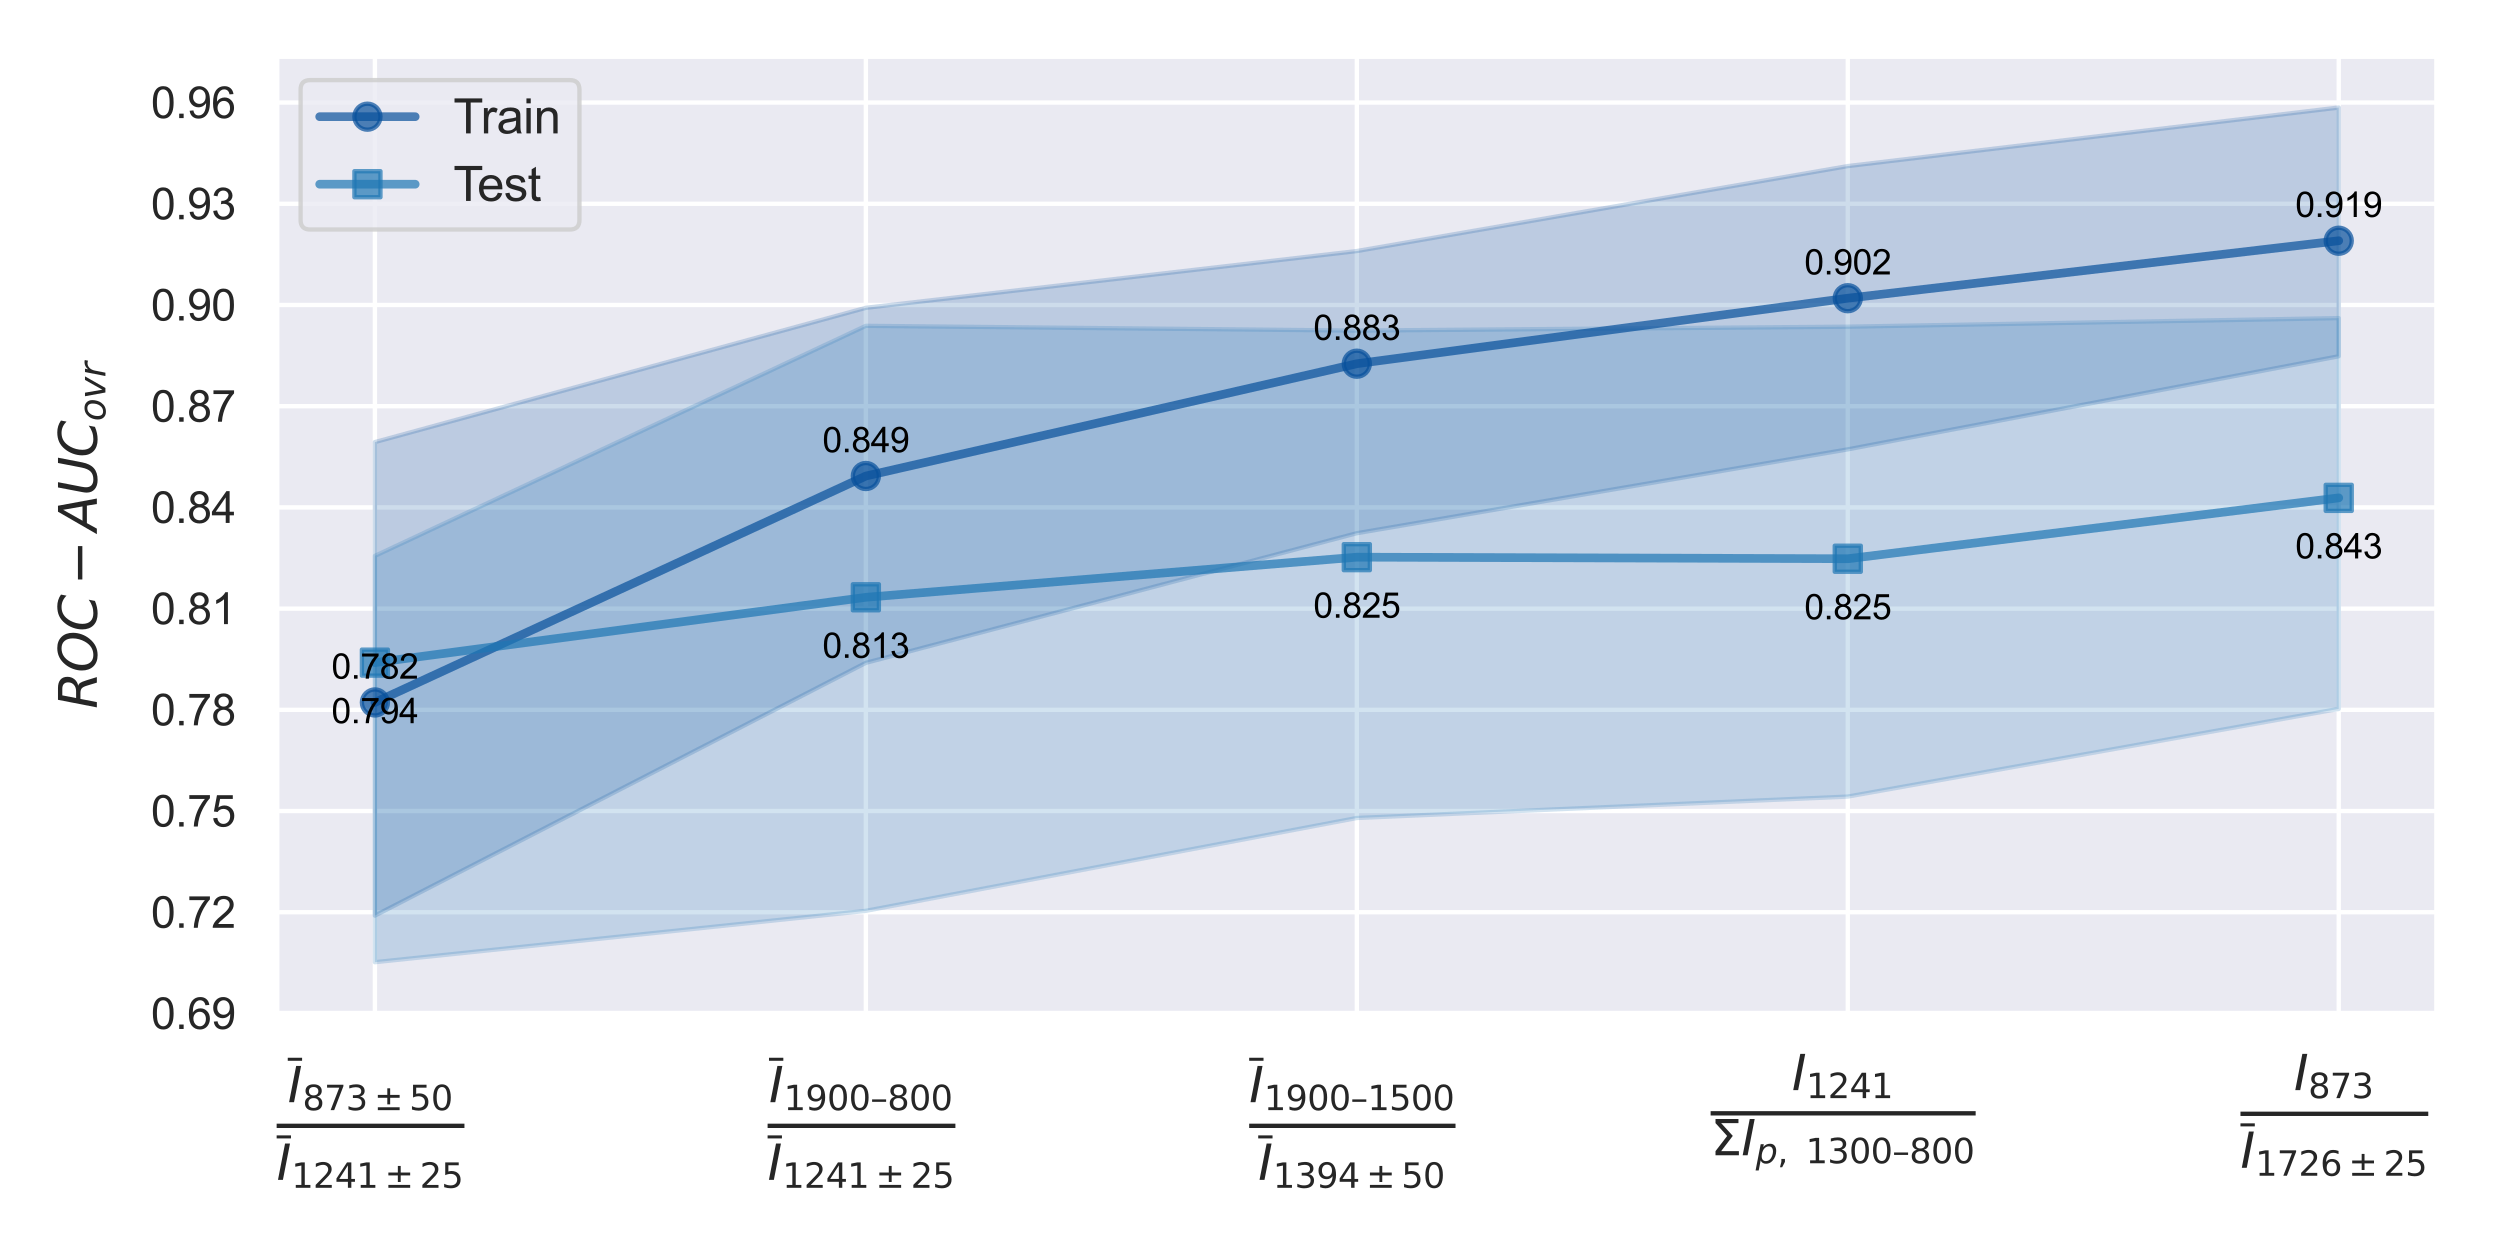 <?xml version="1.0" encoding="utf-8" standalone="no"?>
<!DOCTYPE svg PUBLIC "-//W3C//DTD SVG 1.1//EN"
  "http://www.w3.org/Graphics/SVG/1.1/DTD/svg11.dtd">
<svg xmlns:xlink="http://www.w3.org/1999/xlink" width="576pt" height="288pt" viewBox="0 0 576 288" xmlns="http://www.w3.org/2000/svg" version="1.1">
 <defs>
  <style type="text/css">*{stroke-linejoin: round; stroke-linecap: butt}</style>
 </defs>
 <g id="figure_1">
  <g id="patch_1">
   <path d="M 0 288 
L 576 288 
L 576 0 
L 0 0 
z
" style="fill: #ffffff"/>
  </g>
  <g id="axes_1">
   <g id="patch_2">
    <path d="M 63.756 233.506 
L 561.467 233.506 
L 561.467 12.96 
L 63.756 12.96 
z
" style="fill: #eaeaf2"/>
   </g>
   <g id="matplotlib.axis_1">
    <g id="xtick_1">
     <g id="line2d_1">
      <path d="M 86.379 233.506 
L 86.379 12.96 
" clip-path="url(#pb2a6b1c5eb)" style="fill: none; stroke: #ffffff; stroke-linecap: round"/>
     </g>
     <g id="text_1">
      <!-- $\frac{\overline{I}_{873 \pm 50}}{\overline{I}_{1241 \pm 25}}$ -->
      <g style="fill: #262626" transform="translate(63.739 263.006) scale(0.16 -0.16)">
       <defs>
        <path id="DejaVuSans-Oblique-49" d="M 1081 4666 
L 1716 4666 
L 806 0 
L 172 0 
L 1081 4666 
z
" transform="scale(0.016)"/>
        <path id="DejaVuSans-38" d="M 2034 2216 
Q 1584 2216 1326 1975 
Q 1069 1734 1069 1313 
Q 1069 891 1326 650 
Q 1584 409 2034 409 
Q 2484 409 2743 651 
Q 3003 894 3003 1313 
Q 3003 1734 2745 1975 
Q 2488 2216 2034 2216 
z
M 1403 2484 
Q 997 2584 770 2862 
Q 544 3141 544 3541 
Q 544 4100 942 4425 
Q 1341 4750 2034 4750 
Q 2731 4750 3128 4425 
Q 3525 4100 3525 3541 
Q 3525 3141 3298 2862 
Q 3072 2584 2669 2484 
Q 3125 2378 3379 2068 
Q 3634 1759 3634 1313 
Q 3634 634 3220 271 
Q 2806 -91 2034 -91 
Q 1263 -91 848 271 
Q 434 634 434 1313 
Q 434 1759 690 2068 
Q 947 2378 1403 2484 
z
M 1172 3481 
Q 1172 3119 1398 2916 
Q 1625 2713 2034 2713 
Q 2441 2713 2670 2916 
Q 2900 3119 2900 3481 
Q 2900 3844 2670 4047 
Q 2441 4250 2034 4250 
Q 1625 4250 1398 4047 
Q 1172 3844 1172 3481 
z
" transform="scale(0.016)"/>
        <path id="DejaVuSans-37" d="M 525 4666 
L 3525 4666 
L 3525 4397 
L 1831 0 
L 1172 0 
L 2766 4134 
L 525 4134 
L 525 4666 
z
" transform="scale(0.016)"/>
        <path id="DejaVuSans-33" d="M 2597 2516 
Q 3050 2419 3304 2112 
Q 3559 1806 3559 1356 
Q 3559 666 3084 287 
Q 2609 -91 1734 -91 
Q 1441 -91 1130 -33 
Q 819 25 488 141 
L 488 750 
Q 750 597 1062 519 
Q 1375 441 1716 441 
Q 2309 441 2620 675 
Q 2931 909 2931 1356 
Q 2931 1769 2642 2001 
Q 2353 2234 1838 2234 
L 1294 2234 
L 1294 2753 
L 1863 2753 
Q 2328 2753 2575 2939 
Q 2822 3125 2822 3475 
Q 2822 3834 2567 4026 
Q 2313 4219 1838 4219 
Q 1578 4219 1281 4162 
Q 984 4106 628 3988 
L 628 4550 
Q 988 4650 1302 4700 
Q 1616 4750 1894 4750 
Q 2613 4750 3031 4423 
Q 3450 4097 3450 3541 
Q 3450 3153 3228 2886 
Q 3006 2619 2597 2516 
z
" transform="scale(0.016)"/>
        <path id="DejaVuSans-b1" d="M 2944 4013 
L 2944 2803 
L 4684 2803 
L 4684 2272 
L 2944 2272 
L 2944 1063 
L 2419 1063 
L 2419 2272 
L 678 2272 
L 678 2803 
L 2419 2803 
L 2419 4013 
L 2944 4013 
z
M 678 531 
L 4684 531 
L 4684 0 
L 678 0 
L 678 531 
z
" transform="scale(0.016)"/>
        <path id="DejaVuSans-35" d="M 691 4666 
L 3169 4666 
L 3169 4134 
L 1269 4134 
L 1269 2991 
Q 1406 3038 1543 3061 
Q 1681 3084 1819 3084 
Q 2600 3084 3056 2656 
Q 3513 2228 3513 1497 
Q 3513 744 3044 326 
Q 2575 -91 1722 -91 
Q 1428 -91 1123 -41 
Q 819 9 494 109 
L 494 744 
Q 775 591 1075 516 
Q 1375 441 1709 441 
Q 2250 441 2565 725 
Q 2881 1009 2881 1497 
Q 2881 1984 2565 2268 
Q 2250 2553 1709 2553 
Q 1456 2553 1204 2497 
Q 953 2441 691 2322 
L 691 4666 
z
" transform="scale(0.016)"/>
        <path id="DejaVuSans-30" d="M 2034 4250 
Q 1547 4250 1301 3770 
Q 1056 3291 1056 2328 
Q 1056 1369 1301 889 
Q 1547 409 2034 409 
Q 2525 409 2770 889 
Q 3016 1369 3016 2328 
Q 3016 3291 2770 3770 
Q 2525 4250 2034 4250 
z
M 2034 4750 
Q 2819 4750 3233 4129 
Q 3647 3509 3647 2328 
Q 3647 1150 3233 529 
Q 2819 -91 2034 -91 
Q 1250 -91 836 529 
Q 422 1150 422 2328 
Q 422 3509 836 4129 
Q 1250 4750 2034 4750 
z
" transform="scale(0.016)"/>
        <path id="DejaVuSans-31" d="M 794 531 
L 1825 531 
L 1825 4091 
L 703 3866 
L 703 4441 
L 1819 4666 
L 2450 4666 
L 2450 531 
L 3481 531 
L 3481 0 
L 794 0 
L 794 531 
z
" transform="scale(0.016)"/>
        <path id="DejaVuSans-32" d="M 1228 531 
L 3431 531 
L 3431 0 
L 469 0 
L 469 531 
Q 828 903 1448 1529 
Q 2069 2156 2228 2338 
Q 2531 2678 2651 2914 
Q 2772 3150 2772 3378 
Q 2772 3750 2511 3984 
Q 2250 4219 1831 4219 
Q 1534 4219 1204 4116 
Q 875 4013 500 3803 
L 500 4441 
Q 881 4594 1212 4672 
Q 1544 4750 1819 4750 
Q 2544 4750 2975 4387 
Q 3406 4025 3406 3419 
Q 3406 3131 3298 2873 
Q 3191 2616 2906 2266 
Q 2828 2175 2409 1742 
Q 1991 1309 1228 531 
z
" transform="scale(0.016)"/>
        <path id="DejaVuSans-34" d="M 2419 4116 
L 825 1625 
L 2419 1625 
L 2419 4116 
z
M 2253 4666 
L 3047 4666 
L 3047 1625 
L 3713 1625 
L 3713 1100 
L 3047 1100 
L 3047 0 
L 2419 0 
L 2419 1100 
L 313 1100 
L 313 1709 
L 2253 4666 
z
" transform="scale(0.016)"/>
       </defs>
       <use xlink:href="#DejaVuSans-Oblique-49" transform="translate(16 56.591) scale(0.7)"/>
       <use xlink:href="#DejaVuSans-38" transform="translate(37.314 45.156) scale(0.49)"/>
       <use xlink:href="#DejaVuSans-37" transform="translate(68.49 45.156) scale(0.49)"/>
       <use xlink:href="#DejaVuSans-33" transform="translate(99.665 45.156) scale(0.49)"/>
       <use xlink:href="#DejaVuSans-b1" transform="translate(140.387 45.156) scale(0.49)"/>
       <use xlink:href="#DejaVuSans-35" transform="translate(190.99 45.156) scale(0.49)"/>
       <use xlink:href="#DejaVuSans-30" transform="translate(222.165 45.156) scale(0.49)"/>
       <use xlink:href="#DejaVuSans-Oblique-49" transform="translate(0 -55.2) scale(0.7)"/>
       <use xlink:href="#DejaVuSans-31" transform="translate(21.314 -66.634) scale(0.49)"/>
       <use xlink:href="#DejaVuSans-32" transform="translate(52.49 -66.634) scale(0.49)"/>
       <use xlink:href="#DejaVuSans-34" transform="translate(83.665 -66.634) scale(0.49)"/>
       <use xlink:href="#DejaVuSans-31" transform="translate(114.84 -66.634) scale(0.49)"/>
       <use xlink:href="#DejaVuSans-b1" transform="translate(155.562 -66.634) scale(0.49)"/>
       <use xlink:href="#DejaVuSans-32" transform="translate(206.165 -66.634) scale(0.49)"/>
       <use xlink:href="#DejaVuSans-35" transform="translate(237.34 -66.634) scale(0.49)"/>
       <path d="M 16 116.25 
L 16 120.625 
L 36.645 120.625 
L 36.645 116.25 
L 16 116.25 
z
"/>
       <path d="M 0 19.46 
L 0 25.71 
L 270.43 25.71 
L 270.43 19.46 
L 0 19.46 
z
"/>
       <path d="M 0 4.46 
L 0 8.835 
L 20.645 8.835 
L 20.645 4.46 
L 0 4.46 
z
"/>
      </g>
     </g>
    </g>
    <g id="xtick_2">
     <g id="line2d_2">
      <path d="M 199.495 233.506 
L 199.495 12.96 
" clip-path="url(#pb2a6b1c5eb)" style="fill: none; stroke: #ffffff; stroke-linecap: round"/>
     </g>
     <g id="text_2">
      <!-- $\frac{\overline{I}_{1900\text{–}800}}{\overline{I}_{1241 \pm 25}}$ -->
      <g style="fill: #262626" transform="translate(176.855 263.006) scale(0.16 -0.16)">
       <defs>
        <path id="DejaVuSans-39" d="M 703 97 
L 703 672 
Q 941 559 1184 500 
Q 1428 441 1663 441 
Q 2288 441 2617 861 
Q 2947 1281 2994 2138 
Q 2813 1869 2534 1725 
Q 2256 1581 1919 1581 
Q 1219 1581 811 2004 
Q 403 2428 403 3163 
Q 403 3881 828 4315 
Q 1253 4750 1959 4750 
Q 2769 4750 3195 4129 
Q 3622 3509 3622 2328 
Q 3622 1225 3098 567 
Q 2575 -91 1691 -91 
Q 1453 -91 1209 -44 
Q 966 3 703 97 
z
M 1959 2075 
Q 2384 2075 2632 2365 
Q 2881 2656 2881 3163 
Q 2881 3666 2632 3958 
Q 2384 4250 1959 4250 
Q 1534 4250 1286 3958 
Q 1038 3666 1038 3163 
Q 1038 2656 1286 2365 
Q 1534 2075 1959 2075 
z
" transform="scale(0.016)"/>
        <path id="DejaVuSansDisplay-2013" d="M 313 1978 
L 2888 1978 
L 2888 1528 
L 313 1528 
L 313 1978 
z
" transform="scale(0.016)"/>
       </defs>
       <use xlink:href="#DejaVuSans-Oblique-49" transform="translate(2 56.591) scale(0.7)"/>
       <use xlink:href="#DejaVuSans-31" transform="translate(23.314 45.156) scale(0.49)"/>
       <use xlink:href="#DejaVuSans-39" transform="translate(54.49 45.156) scale(0.49)"/>
       <use xlink:href="#DejaVuSans-30" transform="translate(85.665 45.156) scale(0.49)"/>
       <use xlink:href="#DejaVuSans-30" transform="translate(116.84 45.156) scale(0.49)"/>
       <use xlink:href="#DejaVuSansDisplay-2013" transform="translate(148.016 45.156) scale(0.49)"/>
       <use xlink:href="#DejaVuSans-38" transform="translate(172.516 45.156) scale(0.49)"/>
       <use xlink:href="#DejaVuSans-30" transform="translate(203.691 45.156) scale(0.49)"/>
       <use xlink:href="#DejaVuSans-30" transform="translate(234.866 45.156) scale(0.49)"/>
       <use xlink:href="#DejaVuSans-Oblique-49" transform="translate(0 -55.2) scale(0.7)"/>
       <use xlink:href="#DejaVuSans-31" transform="translate(21.314 -66.634) scale(0.49)"/>
       <use xlink:href="#DejaVuSans-32" transform="translate(52.49 -66.634) scale(0.49)"/>
       <use xlink:href="#DejaVuSans-34" transform="translate(83.665 -66.634) scale(0.49)"/>
       <use xlink:href="#DejaVuSans-31" transform="translate(114.84 -66.634) scale(0.49)"/>
       <use xlink:href="#DejaVuSans-b1" transform="translate(155.562 -66.634) scale(0.49)"/>
       <use xlink:href="#DejaVuSans-32" transform="translate(206.165 -66.634) scale(0.49)"/>
       <use xlink:href="#DejaVuSans-35" transform="translate(237.34 -66.634) scale(0.49)"/>
       <path d="M 2 116.25 
L 2 120.625 
L 22.645 120.625 
L 22.645 116.25 
L 2 116.25 
z
"/>
       <path d="M 0 19.46 
L 0 25.71 
L 270.43 25.71 
L 270.43 19.46 
L 0 19.46 
z
"/>
       <path d="M 0 4.46 
L 0 8.835 
L 20.645 8.835 
L 20.645 4.46 
L 0 4.46 
z
"/>
      </g>
     </g>
    </g>
    <g id="xtick_3">
     <g id="line2d_3">
      <path d="M 312.611 233.506 
L 312.611 12.96 
" clip-path="url(#pb2a6b1c5eb)" style="fill: none; stroke: #ffffff; stroke-linecap: round"/>
     </g>
     <g id="text_3">
      <!-- $\frac{\overline{I}_{1900\text{–}1500}}{\overline{I}_{1394 \pm 50}}$ -->
      <g style="fill: #262626" transform="translate(287.811 263.006) scale(0.16 -0.16)">
       <use xlink:href="#DejaVuSans-Oblique-49" transform="translate(0 56.591) scale(0.7)"/>
       <use xlink:href="#DejaVuSans-31" transform="translate(21.314 45.156) scale(0.49)"/>
       <use xlink:href="#DejaVuSans-39" transform="translate(52.49 45.156) scale(0.49)"/>
       <use xlink:href="#DejaVuSans-30" transform="translate(83.665 45.156) scale(0.49)"/>
       <use xlink:href="#DejaVuSans-30" transform="translate(114.84 45.156) scale(0.49)"/>
       <use xlink:href="#DejaVuSansDisplay-2013" transform="translate(146.016 45.156) scale(0.49)"/>
       <use xlink:href="#DejaVuSans-31" transform="translate(170.516 45.156) scale(0.49)"/>
       <use xlink:href="#DejaVuSans-35" transform="translate(201.691 45.156) scale(0.49)"/>
       <use xlink:href="#DejaVuSans-30" transform="translate(232.866 45.156) scale(0.49)"/>
       <use xlink:href="#DejaVuSans-30" transform="translate(264.042 45.156) scale(0.49)"/>
       <use xlink:href="#DejaVuSans-Oblique-49" transform="translate(13 -55.2) scale(0.7)"/>
       <use xlink:href="#DejaVuSans-31" transform="translate(34.314 -66.634) scale(0.49)"/>
       <use xlink:href="#DejaVuSans-33" transform="translate(65.49 -66.634) scale(0.49)"/>
       <use xlink:href="#DejaVuSans-39" transform="translate(96.665 -66.634) scale(0.49)"/>
       <use xlink:href="#DejaVuSans-34" transform="translate(127.84 -66.634) scale(0.49)"/>
       <use xlink:href="#DejaVuSans-b1" transform="translate(168.562 -66.634) scale(0.49)"/>
       <use xlink:href="#DejaVuSans-35" transform="translate(219.165 -66.634) scale(0.49)"/>
       <use xlink:href="#DejaVuSans-30" transform="translate(250.34 -66.634) scale(0.49)"/>
       <path d="M 0 116.25 
L 0 120.625 
L 20.645 120.625 
L 20.645 116.25 
L 0 116.25 
z
"/>
       <path d="M 0 19.46 
L 0 25.71 
L 297.131 25.71 
L 297.131 19.46 
L 0 19.46 
z
"/>
       <path d="M 13 4.46 
L 13 8.835 
L 33.645 8.835 
L 33.645 4.46 
L 13 4.46 
z
"/>
      </g>
     </g>
    </g>
    <g id="xtick_4">
     <g id="line2d_4">
      <path d="M 425.728 233.506 
L 425.728 12.96 
" clip-path="url(#pb2a6b1c5eb)" style="fill: none; stroke: #ffffff; stroke-linecap: round"/>
     </g>
     <g id="text_4">
      <!-- $\frac{I_{1241}}{\Sigma I_{p,\ 1300\text{–}800}}$ -->
      <g style="fill: #262626" transform="translate(394.128 260.126) scale(0.16 -0.16)">
       <defs>
        <path id="DejaVuSans-3a3" d="M 1353 531 
L 3634 531 
L 3634 0 
L 628 0 
L 628 531 
L 2125 2481 
L 628 4134 
L 628 4666 
L 3578 4666 
L 3578 4134 
L 1353 4134 
L 2850 2494 
L 1353 531 
z
" transform="scale(0.016)"/>
        <path id="DejaVuSans-Oblique-70" d="M 3175 2156 
Q 3175 2616 2975 2859 
Q 2775 3103 2400 3103 
Q 2144 3103 1911 2972 
Q 1678 2841 1497 2591 
Q 1319 2344 1212 1994 
Q 1106 1644 1106 1300 
Q 1106 863 1306 627 
Q 1506 391 1875 391 
Q 2147 391 2380 519 
Q 2613 647 2778 891 
Q 2956 1147 3065 1494 
Q 3175 1841 3175 2156 
z
M 1394 2969 
Q 1625 3272 1939 3428 
Q 2253 3584 2638 3584 
Q 3175 3584 3472 3232 
Q 3769 2881 3769 2247 
Q 3769 1728 3584 1258 
Q 3400 788 3053 416 
Q 2822 169 2531 39 
Q 2241 -91 1919 -91 
Q 1547 -91 1294 64 
Q 1041 219 916 525 
L 556 -1331 
L -19 -1331 
L 922 3500 
L 1497 3500 
L 1394 2969 
z
" transform="scale(0.016)"/>
        <path id="DejaVuSans-2c" d="M 750 794 
L 1409 794 
L 1409 256 
L 897 -744 
L 494 -744 
L 750 256 
L 750 794 
z
" transform="scale(0.016)"/>
       </defs>
       <use xlink:href="#DejaVuSans-Oblique-49" transform="translate(117 55.966) scale(0.7)"/>
       <use xlink:href="#DejaVuSans-31" transform="translate(137.645 44.481) scale(0.49)"/>
       <use xlink:href="#DejaVuSans-32" transform="translate(168.82 44.481) scale(0.49)"/>
       <use xlink:href="#DejaVuSans-34" transform="translate(199.995 44.481) scale(0.49)"/>
       <use xlink:href="#DejaVuSans-31" transform="translate(231.17 44.481) scale(0.49)"/>
       <use xlink:href="#DejaVuSans-3a3" transform="translate(0 -37.803) scale(0.7)"/>
       <use xlink:href="#DejaVuSans-Oblique-49" transform="translate(44.229 -37.803) scale(0.7)"/>
       <use xlink:href="#DejaVuSans-Oblique-70" transform="translate(64.873 -49.288) scale(0.49)"/>
       <use xlink:href="#DejaVuSans-2c" transform="translate(95.977 -49.288) scale(0.49)"/>
       <use xlink:href="#DejaVuSans-31" transform="translate(137.009 -49.288) scale(0.49)"/>
       <use xlink:href="#DejaVuSans-33" transform="translate(168.184 -49.288) scale(0.49)"/>
       <use xlink:href="#DejaVuSans-30" transform="translate(199.36 -49.288) scale(0.49)"/>
       <use xlink:href="#DejaVuSans-30" transform="translate(230.535 -49.288) scale(0.49)"/>
       <use xlink:href="#DejaVuSansDisplay-2013" transform="translate(261.71 -49.288) scale(0.49)"/>
       <use xlink:href="#DejaVuSans-38" transform="translate(286.21 -49.288) scale(0.49)"/>
       <use xlink:href="#DejaVuSans-30" transform="translate(317.386 -49.288) scale(0.49)"/>
       <use xlink:href="#DejaVuSans-30" transform="translate(348.561 -49.288) scale(0.49)"/>
       <path d="M 0 19.481 
L 0 25.731 
L 381.65 25.731 
L 381.65 19.481 
L 0 19.481 
z
"/>
      </g>
     </g>
    </g>
    <g id="xtick_5">
     <g id="line2d_5">
      <path d="M 538.844 233.506 
L 538.844 12.96 
" clip-path="url(#pb2a6b1c5eb)" style="fill: none; stroke: #ffffff; stroke-linecap: round"/>
     </g>
     <g id="text_5">
      <!-- $\frac{I_{873}}{\overline{I}_{1726 \pm 25}}$ -->
      <g style="fill: #262626" transform="translate(516.204 260.286) scale(0.16 -0.16)">
       <defs>
        <path id="DejaVuSans-36" d="M 2113 2584 
Q 1688 2584 1439 2293 
Q 1191 2003 1191 1497 
Q 1191 994 1439 701 
Q 1688 409 2113 409 
Q 2538 409 2786 701 
Q 3034 994 3034 1497 
Q 3034 2003 2786 2293 
Q 2538 2584 2113 2584 
z
M 3366 4563 
L 3366 3988 
Q 3128 4100 2886 4159 
Q 2644 4219 2406 4219 
Q 1781 4219 1451 3797 
Q 1122 3375 1075 2522 
Q 1259 2794 1537 2939 
Q 1816 3084 2150 3084 
Q 2853 3084 3261 2657 
Q 3669 2231 3669 1497 
Q 3669 778 3244 343 
Q 2819 -91 2113 -91 
Q 1303 -91 875 529 
Q 447 1150 447 2328 
Q 447 3434 972 4092 
Q 1497 4750 2381 4750 
Q 2619 4750 2861 4703 
Q 3103 4656 3366 4563 
z
" transform="scale(0.016)"/>
       </defs>
       <use xlink:href="#DejaVuSans-Oblique-49" transform="translate(77 56.966) scale(0.7)"/>
       <use xlink:href="#DejaVuSans-38" transform="translate(97.645 45.481) scale(0.49)"/>
       <use xlink:href="#DejaVuSans-37" transform="translate(128.82 45.481) scale(0.49)"/>
       <use xlink:href="#DejaVuSans-33" transform="translate(159.995 45.481) scale(0.49)"/>
       <use xlink:href="#DejaVuSans-Oblique-49" transform="translate(0 -54.875) scale(0.7)"/>
       <use xlink:href="#DejaVuSans-31" transform="translate(21.314 -66.309) scale(0.49)"/>
       <use xlink:href="#DejaVuSans-37" transform="translate(52.49 -66.309) scale(0.49)"/>
       <use xlink:href="#DejaVuSans-32" transform="translate(83.665 -66.309) scale(0.49)"/>
       <use xlink:href="#DejaVuSans-36" transform="translate(114.84 -66.309) scale(0.49)"/>
       <use xlink:href="#DejaVuSans-b1" transform="translate(155.562 -66.309) scale(0.49)"/>
       <use xlink:href="#DejaVuSans-32" transform="translate(206.165 -66.309) scale(0.49)"/>
       <use xlink:href="#DejaVuSans-35" transform="translate(237.34 -66.309) scale(0.49)"/>
       <path d="M 0 19.785 
L 0 26.035 
L 270.43 26.035 
L 270.43 19.785 
L 0 19.785 
z
"/>
       <path d="M 0 4.785 
L 0 9.16 
L 20.645 9.16 
L 20.645 4.785 
L 0 4.785 
z
"/>
      </g>
     </g>
    </g>
   </g>
   <g id="matplotlib.axis_2">
    <g id="ytick_1">
     <g id="line2d_6">
      <path d="M 63.756 233.497 
L 561.467 233.497 
" clip-path="url(#pb2a6b1c5eb)" style="fill: none; stroke: #ffffff; stroke-linecap: round"/>
     </g>
     <g id="text_6">
      <!-- 0.69 -->
      <g style="fill: #262626" transform="translate(34.795 237.076) scale(0.1 -0.1)">
       <defs>
        <path id="ArialMT-30" d="M 266 2259 
Q 266 3072 433 3567 
Q 600 4063 929 4331 
Q 1259 4600 1759 4600 
Q 2128 4600 2406 4451 
Q 2684 4303 2865 4023 
Q 3047 3744 3150 3342 
Q 3253 2941 3253 2259 
Q 3253 1453 3087 958 
Q 2922 463 2592 192 
Q 2263 -78 1759 -78 
Q 1097 -78 719 397 
Q 266 969 266 2259 
z
M 844 2259 
Q 844 1131 1108 757 
Q 1372 384 1759 384 
Q 2147 384 2411 759 
Q 2675 1134 2675 2259 
Q 2675 3391 2411 3762 
Q 2147 4134 1753 4134 
Q 1366 4134 1134 3806 
Q 844 3388 844 2259 
z
" transform="scale(0.016)"/>
        <path id="ArialMT-2e" d="M 581 0 
L 581 641 
L 1222 641 
L 1222 0 
L 581 0 
z
" transform="scale(0.016)"/>
        <path id="ArialMT-36" d="M 3184 3459 
L 2625 3416 
Q 2550 3747 2413 3897 
Q 2184 4138 1850 4138 
Q 1581 4138 1378 3988 
Q 1113 3794 959 3422 
Q 806 3050 800 2363 
Q 1003 2672 1297 2822 
Q 1591 2972 1913 2972 
Q 2475 2972 2870 2558 
Q 3266 2144 3266 1488 
Q 3266 1056 3080 686 
Q 2894 316 2569 119 
Q 2244 -78 1831 -78 
Q 1128 -78 684 439 
Q 241 956 241 2144 
Q 241 3472 731 4075 
Q 1159 4600 1884 4600 
Q 2425 4600 2770 4297 
Q 3116 3994 3184 3459 
z
M 888 1484 
Q 888 1194 1011 928 
Q 1134 663 1356 523 
Q 1578 384 1822 384 
Q 2178 384 2434 671 
Q 2691 959 2691 1453 
Q 2691 1928 2437 2201 
Q 2184 2475 1800 2475 
Q 1419 2475 1153 2201 
Q 888 1928 888 1484 
z
" transform="scale(0.016)"/>
        <path id="ArialMT-39" d="M 350 1059 
L 891 1109 
Q 959 728 1153 556 
Q 1347 384 1650 384 
Q 1909 384 2104 503 
Q 2300 622 2425 820 
Q 2550 1019 2634 1356 
Q 2719 1694 2719 2044 
Q 2719 2081 2716 2156 
Q 2547 1888 2255 1720 
Q 1963 1553 1622 1553 
Q 1053 1553 659 1965 
Q 266 2378 266 3053 
Q 266 3750 677 4175 
Q 1088 4600 1706 4600 
Q 2153 4600 2523 4359 
Q 2894 4119 3086 3673 
Q 3278 3228 3278 2384 
Q 3278 1506 3087 986 
Q 2897 466 2520 194 
Q 2144 -78 1638 -78 
Q 1100 -78 759 220 
Q 419 519 350 1059 
z
M 2653 3081 
Q 2653 3566 2395 3850 
Q 2138 4134 1775 4134 
Q 1400 4134 1122 3828 
Q 844 3522 844 3034 
Q 844 2597 1108 2323 
Q 1372 2050 1759 2050 
Q 2150 2050 2401 2323 
Q 2653 2597 2653 3081 
z
" transform="scale(0.016)"/>
       </defs>
       <use xlink:href="#ArialMT-30"/>
       <use xlink:href="#ArialMT-2e" transform="translate(55.615 0)"/>
       <use xlink:href="#ArialMT-36" transform="translate(83.398 0)"/>
       <use xlink:href="#ArialMT-39" transform="translate(139.014 0)"/>
      </g>
     </g>
    </g>
    <g id="ytick_2">
     <g id="line2d_7">
      <path d="M 63.756 210.179 
L 561.467 210.179 
" clip-path="url(#pb2a6b1c5eb)" style="fill: none; stroke: #ffffff; stroke-linecap: round"/>
     </g>
     <g id="text_7">
      <!-- 0.72 -->
      <g style="fill: #262626" transform="translate(34.795 213.758) scale(0.1 -0.1)">
       <defs>
        <path id="ArialMT-37" d="M 303 3981 
L 303 4522 
L 3269 4522 
L 3269 4084 
Q 2831 3619 2401 2847 
Q 1972 2075 1738 1259 
Q 1569 684 1522 0 
L 944 0 
Q 953 541 1156 1306 
Q 1359 2072 1739 2783 
Q 2119 3494 2547 3981 
L 303 3981 
z
" transform="scale(0.016)"/>
        <path id="ArialMT-32" d="M 3222 541 
L 3222 0 
L 194 0 
Q 188 203 259 391 
Q 375 700 629 1000 
Q 884 1300 1366 1694 
Q 2113 2306 2375 2664 
Q 2638 3022 2638 3341 
Q 2638 3675 2398 3904 
Q 2159 4134 1775 4134 
Q 1369 4134 1125 3890 
Q 881 3647 878 3216 
L 300 3275 
Q 359 3922 746 4261 
Q 1134 4600 1788 4600 
Q 2447 4600 2831 4234 
Q 3216 3869 3216 3328 
Q 3216 3053 3103 2787 
Q 2991 2522 2730 2228 
Q 2469 1934 1863 1422 
Q 1356 997 1212 845 
Q 1069 694 975 541 
L 3222 541 
z
" transform="scale(0.016)"/>
       </defs>
       <use xlink:href="#ArialMT-30"/>
       <use xlink:href="#ArialMT-2e" transform="translate(55.615 0)"/>
       <use xlink:href="#ArialMT-37" transform="translate(83.398 0)"/>
       <use xlink:href="#ArialMT-32" transform="translate(139.014 0)"/>
      </g>
     </g>
    </g>
    <g id="ytick_3">
     <g id="line2d_8">
      <path d="M 63.756 186.861 
L 561.467 186.861 
" clip-path="url(#pb2a6b1c5eb)" style="fill: none; stroke: #ffffff; stroke-linecap: round"/>
     </g>
     <g id="text_8">
      <!-- 0.75 -->
      <g style="fill: #262626" transform="translate(34.795 190.44) scale(0.1 -0.1)">
       <defs>
        <path id="ArialMT-35" d="M 266 1200 
L 856 1250 
Q 922 819 1161 601 
Q 1400 384 1738 384 
Q 2144 384 2425 690 
Q 2706 997 2706 1503 
Q 2706 1984 2436 2262 
Q 2166 2541 1728 2541 
Q 1456 2541 1237 2417 
Q 1019 2294 894 2097 
L 366 2166 
L 809 4519 
L 3088 4519 
L 3088 3981 
L 1259 3981 
L 1013 2750 
Q 1425 3038 1878 3038 
Q 2478 3038 2890 2622 
Q 3303 2206 3303 1553 
Q 3303 931 2941 478 
Q 2500 -78 1738 -78 
Q 1113 -78 717 272 
Q 322 622 266 1200 
z
" transform="scale(0.016)"/>
       </defs>
       <use xlink:href="#ArialMT-30"/>
       <use xlink:href="#ArialMT-2e" transform="translate(55.615 0)"/>
       <use xlink:href="#ArialMT-37" transform="translate(83.398 0)"/>
       <use xlink:href="#ArialMT-35" transform="translate(139.014 0)"/>
      </g>
     </g>
    </g>
    <g id="ytick_4">
     <g id="line2d_9">
      <path d="M 63.756 163.542 
L 561.467 163.542 
" clip-path="url(#pb2a6b1c5eb)" style="fill: none; stroke: #ffffff; stroke-linecap: round"/>
     </g>
     <g id="text_9">
      <!-- 0.78 -->
      <g style="fill: #262626" transform="translate(34.795 167.121) scale(0.1 -0.1)">
       <defs>
        <path id="ArialMT-38" d="M 1131 2484 
Q 781 2613 612 2850 
Q 444 3088 444 3419 
Q 444 3919 803 4259 
Q 1163 4600 1759 4600 
Q 2359 4600 2725 4251 
Q 3091 3903 3091 3403 
Q 3091 3084 2923 2848 
Q 2756 2613 2416 2484 
Q 2838 2347 3058 2040 
Q 3278 1734 3278 1309 
Q 3278 722 2862 322 
Q 2447 -78 1769 -78 
Q 1091 -78 675 323 
Q 259 725 259 1325 
Q 259 1772 486 2073 
Q 713 2375 1131 2484 
z
M 1019 3438 
Q 1019 3113 1228 2906 
Q 1438 2700 1772 2700 
Q 2097 2700 2305 2904 
Q 2513 3109 2513 3406 
Q 2513 3716 2298 3927 
Q 2084 4138 1766 4138 
Q 1444 4138 1231 3931 
Q 1019 3725 1019 3438 
z
M 838 1322 
Q 838 1081 952 856 
Q 1066 631 1291 507 
Q 1516 384 1775 384 
Q 2178 384 2440 643 
Q 2703 903 2703 1303 
Q 2703 1709 2433 1975 
Q 2163 2241 1756 2241 
Q 1359 2241 1098 1978 
Q 838 1716 838 1322 
z
" transform="scale(0.016)"/>
       </defs>
       <use xlink:href="#ArialMT-30"/>
       <use xlink:href="#ArialMT-2e" transform="translate(55.615 0)"/>
       <use xlink:href="#ArialMT-37" transform="translate(83.398 0)"/>
       <use xlink:href="#ArialMT-38" transform="translate(139.014 0)"/>
      </g>
     </g>
    </g>
    <g id="ytick_5">
     <g id="line2d_10">
      <path d="M 63.756 140.224 
L 561.467 140.224 
" clip-path="url(#pb2a6b1c5eb)" style="fill: none; stroke: #ffffff; stroke-linecap: round"/>
     </g>
     <g id="text_10">
      <!-- 0.81 -->
      <g style="fill: #262626" transform="translate(34.795 143.803) scale(0.1 -0.1)">
       <defs>
        <path id="ArialMT-31" d="M 2384 0 
L 1822 0 
L 1822 3584 
Q 1619 3391 1289 3197 
Q 959 3003 697 2906 
L 697 3450 
Q 1169 3672 1522 3987 
Q 1875 4303 2022 4600 
L 2384 4600 
L 2384 0 
z
" transform="scale(0.016)"/>
       </defs>
       <use xlink:href="#ArialMT-30"/>
       <use xlink:href="#ArialMT-2e" transform="translate(55.615 0)"/>
       <use xlink:href="#ArialMT-38" transform="translate(83.398 0)"/>
       <use xlink:href="#ArialMT-31" transform="translate(139.014 0)"/>
      </g>
     </g>
    </g>
    <g id="ytick_6">
     <g id="line2d_11">
      <path d="M 63.756 116.905 
L 561.467 116.905 
" clip-path="url(#pb2a6b1c5eb)" style="fill: none; stroke: #ffffff; stroke-linecap: round"/>
     </g>
     <g id="text_11">
      <!-- 0.84 -->
      <g style="fill: #262626" transform="translate(34.795 120.484) scale(0.1 -0.1)">
       <defs>
        <path id="ArialMT-34" d="M 2069 0 
L 2069 1097 
L 81 1097 
L 81 1613 
L 2172 4581 
L 2631 4581 
L 2631 1613 
L 3250 1613 
L 3250 1097 
L 2631 1097 
L 2631 0 
L 2069 0 
z
M 2069 1613 
L 2069 3678 
L 634 1613 
L 2069 1613 
z
" transform="scale(0.016)"/>
       </defs>
       <use xlink:href="#ArialMT-30"/>
       <use xlink:href="#ArialMT-2e" transform="translate(55.615 0)"/>
       <use xlink:href="#ArialMT-38" transform="translate(83.398 0)"/>
       <use xlink:href="#ArialMT-34" transform="translate(139.014 0)"/>
      </g>
     </g>
    </g>
    <g id="ytick_7">
     <g id="line2d_12">
      <path d="M 63.756 93.587 
L 561.467 93.587 
" clip-path="url(#pb2a6b1c5eb)" style="fill: none; stroke: #ffffff; stroke-linecap: round"/>
     </g>
     <g id="text_12">
      <!-- 0.87 -->
      <g style="fill: #262626" transform="translate(34.795 97.166) scale(0.1 -0.1)">
       <use xlink:href="#ArialMT-30"/>
       <use xlink:href="#ArialMT-2e" transform="translate(55.615 0)"/>
       <use xlink:href="#ArialMT-38" transform="translate(83.398 0)"/>
       <use xlink:href="#ArialMT-37" transform="translate(139.014 0)"/>
      </g>
     </g>
    </g>
    <g id="ytick_8">
     <g id="line2d_13">
      <path d="M 63.756 70.269 
L 561.467 70.269 
" clip-path="url(#pb2a6b1c5eb)" style="fill: none; stroke: #ffffff; stroke-linecap: round"/>
     </g>
     <g id="text_13">
      <!-- 0.90 -->
      <g style="fill: #262626" transform="translate(34.795 73.848) scale(0.1 -0.1)">
       <use xlink:href="#ArialMT-30"/>
       <use xlink:href="#ArialMT-2e" transform="translate(55.615 0)"/>
       <use xlink:href="#ArialMT-39" transform="translate(83.398 0)"/>
       <use xlink:href="#ArialMT-30" transform="translate(139.014 0)"/>
      </g>
     </g>
    </g>
    <g id="ytick_9">
     <g id="line2d_14">
      <path d="M 63.756 46.95 
L 561.467 46.95 
" clip-path="url(#pb2a6b1c5eb)" style="fill: none; stroke: #ffffff; stroke-linecap: round"/>
     </g>
     <g id="text_14">
      <!-- 0.93 -->
      <g style="fill: #262626" transform="translate(34.795 50.529) scale(0.1 -0.1)">
       <defs>
        <path id="ArialMT-33" d="M 269 1209 
L 831 1284 
Q 928 806 1161 595 
Q 1394 384 1728 384 
Q 2125 384 2398 659 
Q 2672 934 2672 1341 
Q 2672 1728 2419 1979 
Q 2166 2231 1775 2231 
Q 1616 2231 1378 2169 
L 1441 2663 
Q 1497 2656 1531 2656 
Q 1891 2656 2178 2843 
Q 2466 3031 2466 3422 
Q 2466 3731 2256 3934 
Q 2047 4138 1716 4138 
Q 1388 4138 1169 3931 
Q 950 3725 888 3313 
L 325 3413 
Q 428 3978 793 4289 
Q 1159 4600 1703 4600 
Q 2078 4600 2393 4439 
Q 2709 4278 2876 4000 
Q 3044 3722 3044 3409 
Q 3044 3113 2884 2869 
Q 2725 2625 2413 2481 
Q 2819 2388 3044 2092 
Q 3269 1797 3269 1353 
Q 3269 753 2831 336 
Q 2394 -81 1725 -81 
Q 1122 -81 723 278 
Q 325 638 269 1209 
z
" transform="scale(0.016)"/>
       </defs>
       <use xlink:href="#ArialMT-30"/>
       <use xlink:href="#ArialMT-2e" transform="translate(55.615 0)"/>
       <use xlink:href="#ArialMT-39" transform="translate(83.398 0)"/>
       <use xlink:href="#ArialMT-33" transform="translate(139.014 0)"/>
      </g>
     </g>
    </g>
    <g id="ytick_10">
     <g id="line2d_15">
      <path d="M 63.756 23.632 
L 561.467 23.632 
" clip-path="url(#pb2a6b1c5eb)" style="fill: none; stroke: #ffffff; stroke-linecap: round"/>
     </g>
     <g id="text_15">
      <!-- 0.96 -->
      <g style="fill: #262626" transform="translate(34.795 27.211) scale(0.1 -0.1)">
       <use xlink:href="#ArialMT-30"/>
       <use xlink:href="#ArialMT-2e" transform="translate(55.615 0)"/>
       <use xlink:href="#ArialMT-39" transform="translate(83.398 0)"/>
       <use xlink:href="#ArialMT-36" transform="translate(139.014 0)"/>
      </g>
     </g>
    </g>
    <g id="text_16">
     <!-- $ROC-AUC_{ovr}$ -->
     <g style="fill: #262626" transform="translate(22.41 163.313) rotate(-90) scale(0.12 -0.12)">
      <defs>
       <path id="DejaVuSans-Oblique-52" d="M 1613 4147 
L 1294 2491 
L 2106 2491 
Q 2584 2491 2879 2755 
Q 3175 3019 3175 3444 
Q 3175 3784 2976 3965 
Q 2778 4147 2406 4147 
L 1613 4147 
z
M 2772 2241 
Q 2972 2194 3105 2009 
Q 3238 1825 3413 1275 
L 3809 0 
L 3144 0 
L 2778 1197 
Q 2638 1659 2453 1815 
Q 2269 1972 1888 1972 
L 1191 1972 
L 806 0 
L 172 0 
L 1081 4666 
L 2503 4666 
Q 3150 4666 3495 4373 
Q 3841 4081 3841 3531 
Q 3841 3044 3547 2687 
Q 3253 2331 2772 2241 
z
" transform="scale(0.016)"/>
       <path id="DejaVuSans-Oblique-4f" d="M 2919 4238 
Q 2400 4238 2003 3986 
Q 1606 3734 1313 3219 
Q 1125 2891 1026 2522 
Q 928 2153 928 1778 
Q 928 1128 1239 775 
Q 1550 422 2119 422 
Q 2631 422 3032 676 
Q 3434 931 3719 1434 
Q 3909 1772 4009 2142 
Q 4109 2513 4109 2881 
Q 4109 3528 3796 3883 
Q 3484 4238 2919 4238 
z
M 2100 -91 
Q 1241 -91 748 418 
Q 256 928 256 1813 
Q 256 2319 448 2847 
Q 641 3375 978 3788 
Q 1375 4272 1862 4511 
Q 2350 4750 2938 4750 
Q 3794 4750 4287 4245 
Q 4781 3741 4781 2869 
Q 4781 2331 4593 1812 
Q 4406 1294 4056 872 
Q 3656 384 3173 146 
Q 2691 -91 2100 -91 
z
" transform="scale(0.016)"/>
       <path id="DejaVuSans-Oblique-43" d="M 4447 4306 
L 4319 3641 
Q 4019 3944 3683 4091 
Q 3347 4238 2956 4238 
Q 2422 4238 2017 3981 
Q 1613 3725 1319 3200 
Q 1131 2863 1032 2486 
Q 934 2109 934 1728 
Q 934 1091 1264 756 
Q 1594 422 2222 422 
Q 2656 422 3056 561 
Q 3456 700 3834 978 
L 3688 231 
Q 3316 72 2936 -9 
Q 2556 -91 2175 -91 
Q 1278 -91 773 396 
Q 269 884 269 1753 
Q 269 2309 461 2846 
Q 653 3384 1013 3828 
Q 1394 4300 1883 4525 
Q 2372 4750 3022 4750 
Q 3422 4750 3780 4639 
Q 4138 4528 4447 4306 
z
" transform="scale(0.016)"/>
       <path id="DejaVuSans-2212" d="M 678 2272 
L 4684 2272 
L 4684 1741 
L 678 1741 
L 678 2272 
z
" transform="scale(0.016)"/>
       <path id="DejaVuSans-Oblique-41" d="M 2356 4666 
L 3072 4666 
L 3938 0 
L 3278 0 
L 3084 1197 
L 984 1197 
L 325 0 
L -341 0 
L 2356 4666 
z
M 2584 4044 
L 1275 1722 
L 2988 1722 
L 2584 4044 
z
" transform="scale(0.016)"/>
       <path id="DejaVuSans-Oblique-55" d="M 991 4666 
L 1625 4666 
L 1075 1831 
Q 1041 1641 1027 1517 
Q 1013 1394 1013 1300 
Q 1013 869 1253 645 
Q 1494 422 1959 422 
Q 2563 422 2898 753 
Q 3234 1084 3378 1831 
L 3928 4666 
L 4563 4666 
L 4000 1753 
Q 3816 809 3300 359 
Q 2784 -91 1888 -91 
Q 1188 -91 780 261 
Q 372 613 372 1216 
Q 372 1325 387 1461 
Q 403 1597 434 1753 
L 991 4666 
z
" transform="scale(0.016)"/>
       <path id="DejaVuSans-Oblique-6f" d="M 1625 -91 
Q 1009 -91 651 289 
Q 294 669 294 1325 
Q 294 1706 417 2101 
Q 541 2497 738 2766 
Q 1047 3184 1428 3384 
Q 1809 3584 2291 3584 
Q 2888 3584 3255 3212 
Q 3622 2841 3622 2241 
Q 3622 1825 3500 1412 
Q 3378 1000 3181 728 
Q 2875 309 2494 109 
Q 2113 -91 1625 -91 
z
M 891 1344 
Q 891 869 1089 633 
Q 1288 397 1691 397 
Q 2269 397 2648 901 
Q 3028 1406 3028 2181 
Q 3028 2634 2825 2865 
Q 2622 3097 2228 3097 
Q 1903 3097 1650 2945 
Q 1397 2794 1197 2484 
Q 1050 2253 970 1956 
Q 891 1659 891 1344 
z
" transform="scale(0.016)"/>
       <path id="DejaVuSans-Oblique-76" d="M 459 3500 
L 1069 3500 
L 1581 525 
L 3256 3500 
L 3866 3500 
L 1875 0 
L 1100 0 
L 459 3500 
z
" transform="scale(0.016)"/>
       <path id="DejaVuSans-Oblique-72" d="M 2853 2969 
Q 2766 3016 2653 3041 
Q 2541 3066 2413 3066 
Q 1953 3066 1609 2717 
Q 1266 2369 1153 1784 
L 800 0 
L 225 0 
L 909 3500 
L 1484 3500 
L 1375 2956 
Q 1603 3259 1920 3421 
Q 2238 3584 2597 3584 
Q 2691 3584 2781 3573 
Q 2872 3563 2963 3538 
L 2853 2969 
z
" transform="scale(0.016)"/>
      </defs>
      <use xlink:href="#DejaVuSans-Oblique-52" transform="translate(0 0.781)"/>
      <use xlink:href="#DejaVuSans-Oblique-4f" transform="translate(69.482 0.781)"/>
      <use xlink:href="#DejaVuSans-Oblique-43" transform="translate(148.193 0.781)"/>
      <use xlink:href="#DejaVuSans-2212" transform="translate(237.5 0.781)"/>
      <use xlink:href="#DejaVuSans-Oblique-41" transform="translate(340.771 0.781)"/>
      <use xlink:href="#DejaVuSans-Oblique-55" transform="translate(409.18 0.781)"/>
      <use xlink:href="#DejaVuSans-Oblique-43" transform="translate(482.373 0.781)"/>
      <use xlink:href="#DejaVuSans-Oblique-6f" transform="translate(552.197 -15.625) scale(0.7)"/>
      <use xlink:href="#DejaVuSans-Oblique-76" transform="translate(595.024 -15.625) scale(0.7)"/>
      <use xlink:href="#DejaVuSans-Oblique-72" transform="translate(636.45 -15.625) scale(0.7)"/>
     </g>
    </g>
   </g>
   <g id="FillBetweenPolyCollection_1">
    <defs>
     <path id="m8641a0f07b" d="M 86.379 -186.143 
L 86.379 -77.045 
L 199.495 -135.283 
L 312.611 -165.15 
L 425.728 -184.469 
L 538.844 -205.92 
L 538.844 -263.225 
L 538.844 -263.225 
L 425.728 -249.737 
L 312.611 -230.161 
L 199.495 -217.082 
L 86.379 -186.143 
z
" style="stroke: #08519c; stroke-opacity: 0.2"/>
    </defs>
    <g clip-path="url(#pb2a6b1c5eb)">
     <use xlink:href="#m8641a0f07b" x="0" y="288" style="fill: #08519c; fill-opacity: 0.2; stroke: #08519c; stroke-opacity: 0.2"/>
    </g>
   </g>
   <g id="FillBetweenPolyCollection_2">
    <defs>
     <path id="me0c68b7248" d="M 86.379 -159.928 
L 86.379 -66.309 
L 199.495 -78.145 
L 312.611 -99.535 
L 425.728 -104.469 
L 538.844 -124.676 
L 538.844 -214.709 
L 538.844 -214.709 
L 425.728 -212.733 
L 312.611 -211.834 
L 199.495 -212.93 
L 86.379 -159.928 
z
" style="stroke: #1f77b4; stroke-opacity: 0.2"/>
    </defs>
    <g clip-path="url(#pb2a6b1c5eb)">
     <use xlink:href="#me0c68b7248" x="0" y="288" style="fill: #1f77b4; fill-opacity: 0.2; stroke: #1f77b4; stroke-opacity: 0.2"/>
    </g>
   </g>
   <g id="line2d_16">
    <path d="M 86.379 161.845 
L 199.495 109.673 
L 312.611 83.799 
L 425.728 68.706 
L 538.844 55.467 
" clip-path="url(#pb2a6b1c5eb)" style="fill: none; stroke: #08519c; stroke-opacity: 0.7; stroke-width: 2; stroke-linecap: round"/>
    <defs>
     <path id="m25c8024612" d="M 0 3 
C 0.796 3 1.559 2.684 2.121 2.121 
C 2.684 1.559 3 0.796 3 0 
C 3 -0.796 2.684 -1.559 2.121 -2.121 
C 1.559 -2.684 0.796 -3 0 -3 
C -0.796 -3 -1.559 -2.684 -2.121 -2.121 
C -2.684 -1.559 -3 -0.796 -3 0 
C -3 0.796 -2.684 1.559 -2.121 2.121 
C -1.559 2.684 -0.796 3 0 3 
z
" style="stroke: #08519c; stroke-opacity: 0.7"/>
    </defs>
    <g clip-path="url(#pb2a6b1c5eb)">
     <use xlink:href="#m25c8024612" x="86.379" y="161.845" style="fill: #08519c; fill-opacity: 0.7; stroke: #08519c; stroke-opacity: 0.7"/>
     <use xlink:href="#m25c8024612" x="199.495" y="109.673" style="fill: #08519c; fill-opacity: 0.7; stroke: #08519c; stroke-opacity: 0.7"/>
     <use xlink:href="#m25c8024612" x="312.611" y="83.799" style="fill: #08519c; fill-opacity: 0.7; stroke: #08519c; stroke-opacity: 0.7"/>
     <use xlink:href="#m25c8024612" x="425.728" y="68.706" style="fill: #08519c; fill-opacity: 0.7; stroke: #08519c; stroke-opacity: 0.7"/>
     <use xlink:href="#m25c8024612" x="538.844" y="55.467" style="fill: #08519c; fill-opacity: 0.7; stroke: #08519c; stroke-opacity: 0.7"/>
    </g>
   </g>
   <g id="line2d_17">
    <path d="M 86.379 152.669 
L 199.495 137.615 
L 312.611 128.371 
L 425.728 128.734 
L 538.844 114.708 
" clip-path="url(#pb2a6b1c5eb)" style="fill: none; stroke: #1f77b4; stroke-opacity: 0.7; stroke-width: 2; stroke-linecap: round"/>
    <defs>
     <path id="maa18baf054" d="M -3 3 
L 3 3 
L 3 -3 
L -3 -3 
z
" style="stroke: #1f77b4; stroke-opacity: 0.7; stroke-linejoin: miter"/>
    </defs>
    <g clip-path="url(#pb2a6b1c5eb)">
     <use xlink:href="#maa18baf054" x="86.379" y="152.669" style="fill: #1f77b4; fill-opacity: 0.7; stroke: #1f77b4; stroke-opacity: 0.7; stroke-linejoin: miter"/>
     <use xlink:href="#maa18baf054" x="199.495" y="137.615" style="fill: #1f77b4; fill-opacity: 0.7; stroke: #1f77b4; stroke-opacity: 0.7; stroke-linejoin: miter"/>
     <use xlink:href="#maa18baf054" x="312.611" y="128.371" style="fill: #1f77b4; fill-opacity: 0.7; stroke: #1f77b4; stroke-opacity: 0.7; stroke-linejoin: miter"/>
     <use xlink:href="#maa18baf054" x="425.728" y="128.734" style="fill: #1f77b4; fill-opacity: 0.7; stroke: #1f77b4; stroke-opacity: 0.7; stroke-linejoin: miter"/>
     <use xlink:href="#maa18baf054" x="538.844" y="114.708" style="fill: #1f77b4; fill-opacity: 0.7; stroke: #1f77b4; stroke-opacity: 0.7; stroke-linejoin: miter"/>
    </g>
   </g>
   <g id="patch_3">
    <path d="M 63.756 233.506 
L 63.756 12.96 
" style="fill: none; stroke: #ffffff; stroke-width: 1.25; stroke-linejoin: miter; stroke-linecap: square"/>
   </g>
   <g id="patch_4">
    <path d="M 561.467 233.506 
L 561.467 12.96 
" style="fill: none; stroke: #ffffff; stroke-width: 1.25; stroke-linejoin: miter; stroke-linecap: square"/>
   </g>
   <g id="patch_5">
    <path d="M 63.756 233.506 
L 561.467 233.506 
" style="fill: none; stroke: #ffffff; stroke-width: 1.25; stroke-linejoin: miter; stroke-linecap: square"/>
   </g>
   <g id="patch_6">
    <path d="M 63.756 12.96 
L 561.467 12.96 
" style="fill: none; stroke: #ffffff; stroke-width: 1.25; stroke-linejoin: miter; stroke-linecap: square"/>
   </g>
   <g id="text_17">
    <!-- 0.782 -->
    <g transform="translate(76.37 156.369) scale(0.08 -0.08)">
     <use xlink:href="#ArialMT-30"/>
     <use xlink:href="#ArialMT-2e" transform="translate(55.615 0)"/>
     <use xlink:href="#ArialMT-37" transform="translate(83.398 0)"/>
     <use xlink:href="#ArialMT-38" transform="translate(139.014 0)"/>
     <use xlink:href="#ArialMT-32" transform="translate(194.629 0)"/>
    </g>
   </g>
   <g id="text_18">
    <!-- 0.849 -->
    <g transform="translate(189.487 104.196) scale(0.08 -0.08)">
     <use xlink:href="#ArialMT-30"/>
     <use xlink:href="#ArialMT-2e" transform="translate(55.615 0)"/>
     <use xlink:href="#ArialMT-38" transform="translate(83.398 0)"/>
     <use xlink:href="#ArialMT-34" transform="translate(139.014 0)"/>
     <use xlink:href="#ArialMT-39" transform="translate(194.629 0)"/>
    </g>
   </g>
   <g id="text_19">
    <!-- 0.883 -->
    <g transform="translate(302.603 78.322) scale(0.08 -0.08)">
     <use xlink:href="#ArialMT-30"/>
     <use xlink:href="#ArialMT-2e" transform="translate(55.615 0)"/>
     <use xlink:href="#ArialMT-38" transform="translate(83.398 0)"/>
     <use xlink:href="#ArialMT-38" transform="translate(139.014 0)"/>
     <use xlink:href="#ArialMT-33" transform="translate(194.629 0)"/>
    </g>
   </g>
   <g id="text_20">
    <!-- 0.902 -->
    <g transform="translate(415.719 63.23) scale(0.08 -0.08)">
     <use xlink:href="#ArialMT-30"/>
     <use xlink:href="#ArialMT-2e" transform="translate(55.615 0)"/>
     <use xlink:href="#ArialMT-39" transform="translate(83.398 0)"/>
     <use xlink:href="#ArialMT-30" transform="translate(139.014 0)"/>
     <use xlink:href="#ArialMT-32" transform="translate(194.629 0)"/>
    </g>
   </g>
   <g id="text_21">
    <!-- 0.919 -->
    <g transform="translate(528.835 49.99) scale(0.08 -0.08)">
     <use xlink:href="#ArialMT-30"/>
     <use xlink:href="#ArialMT-2e" transform="translate(55.615 0)"/>
     <use xlink:href="#ArialMT-39" transform="translate(83.398 0)"/>
     <use xlink:href="#ArialMT-31" transform="translate(139.014 0)"/>
     <use xlink:href="#ArialMT-39" transform="translate(194.629 0)"/>
    </g>
   </g>
   <g id="text_22">
    <!-- 0.794 -->
    <g transform="translate(76.37 166.625) scale(0.08 -0.08)">
     <use xlink:href="#ArialMT-30"/>
     <use xlink:href="#ArialMT-2e" transform="translate(55.615 0)"/>
     <use xlink:href="#ArialMT-37" transform="translate(83.398 0)"/>
     <use xlink:href="#ArialMT-39" transform="translate(139.014 0)"/>
     <use xlink:href="#ArialMT-34" transform="translate(194.629 0)"/>
    </g>
   </g>
   <g id="text_23">
    <!-- 0.813 -->
    <g transform="translate(189.487 151.57) scale(0.08 -0.08)">
     <use xlink:href="#ArialMT-30"/>
     <use xlink:href="#ArialMT-2e" transform="translate(55.615 0)"/>
     <use xlink:href="#ArialMT-38" transform="translate(83.398 0)"/>
     <use xlink:href="#ArialMT-31" transform="translate(139.014 0)"/>
     <use xlink:href="#ArialMT-33" transform="translate(194.629 0)"/>
    </g>
   </g>
   <g id="text_24">
    <!-- 0.825 -->
    <g transform="translate(302.603 142.326) scale(0.08 -0.08)">
     <use xlink:href="#ArialMT-30"/>
     <use xlink:href="#ArialMT-2e" transform="translate(55.615 0)"/>
     <use xlink:href="#ArialMT-38" transform="translate(83.398 0)"/>
     <use xlink:href="#ArialMT-32" transform="translate(139.014 0)"/>
     <use xlink:href="#ArialMT-35" transform="translate(194.629 0)"/>
    </g>
   </g>
   <g id="text_25">
    <!-- 0.825 -->
    <g transform="translate(415.719 142.689) scale(0.08 -0.08)">
     <use xlink:href="#ArialMT-30"/>
     <use xlink:href="#ArialMT-2e" transform="translate(55.615 0)"/>
     <use xlink:href="#ArialMT-38" transform="translate(83.398 0)"/>
     <use xlink:href="#ArialMT-32" transform="translate(139.014 0)"/>
     <use xlink:href="#ArialMT-35" transform="translate(194.629 0)"/>
    </g>
   </g>
   <g id="text_26">
    <!-- 0.843 -->
    <g transform="translate(528.835 128.663) scale(0.08 -0.08)">
     <use xlink:href="#ArialMT-30"/>
     <use xlink:href="#ArialMT-2e" transform="translate(55.615 0)"/>
     <use xlink:href="#ArialMT-38" transform="translate(83.398 0)"/>
     <use xlink:href="#ArialMT-34" transform="translate(139.014 0)"/>
     <use xlink:href="#ArialMT-33" transform="translate(194.629 0)"/>
    </g>
   </g>
   <g id="legend_1">
    <g id="patch_7">
     <path d="M 71.456 52.88 
L 131.303 52.88 
Q 133.503 52.88 133.503 50.68 
L 133.503 20.66 
Q 133.503 18.46 131.303 18.46 
L 71.456 18.46 
Q 69.256 18.46 69.256 20.66 
L 69.256 50.68 
Q 69.256 52.88 71.456 52.88 
z
" style="fill: #eaeaf2; opacity: 0.8; stroke: #cccccc; stroke-linejoin: miter"/>
    </g>
    <g id="line2d_18">
     <path d="M 73.656 26.884 
L 84.656 26.884 
L 95.656 26.884 
" style="fill: none; stroke: #08519c; stroke-opacity: 0.7; stroke-width: 2; stroke-linecap: round"/>
     <g>
      <use xlink:href="#m25c8024612" x="84.656" y="26.884" style="fill: #08519c; fill-opacity: 0.7; stroke: #08519c; stroke-opacity: 0.7"/>
     </g>
    </g>
    <g id="text_27">
     <!-- Train -->
     <g style="fill: #262626" transform="translate(104.456 30.734) scale(0.11 -0.11)">
      <defs>
       <path id="ArialMT-54" d="M 1659 0 
L 1659 4041 
L 150 4041 
L 150 4581 
L 3781 4581 
L 3781 4041 
L 2266 4041 
L 2266 0 
L 1659 0 
z
" transform="scale(0.016)"/>
       <path id="ArialMT-72" d="M 416 0 
L 416 3319 
L 922 3319 
L 922 2816 
Q 1116 3169 1280 3281 
Q 1444 3394 1641 3394 
Q 1925 3394 2219 3213 
L 2025 2691 
Q 1819 2813 1613 2813 
Q 1428 2813 1281 2702 
Q 1134 2591 1072 2394 
Q 978 2094 978 1738 
L 978 0 
L 416 0 
z
" transform="scale(0.016)"/>
       <path id="ArialMT-61" d="M 2588 409 
Q 2275 144 1986 34 
Q 1697 -75 1366 -75 
Q 819 -75 525 192 
Q 231 459 231 875 
Q 231 1119 342 1320 
Q 453 1522 633 1644 
Q 813 1766 1038 1828 
Q 1203 1872 1538 1913 
Q 2219 1994 2541 2106 
Q 2544 2222 2544 2253 
Q 2544 2597 2384 2738 
Q 2169 2928 1744 2928 
Q 1347 2928 1158 2789 
Q 969 2650 878 2297 
L 328 2372 
Q 403 2725 575 2942 
Q 747 3159 1072 3276 
Q 1397 3394 1825 3394 
Q 2250 3394 2515 3294 
Q 2781 3194 2906 3042 
Q 3031 2891 3081 2659 
Q 3109 2516 3109 2141 
L 3109 1391 
Q 3109 606 3145 398 
Q 3181 191 3288 0 
L 2700 0 
Q 2613 175 2588 409 
z
M 2541 1666 
Q 2234 1541 1622 1453 
Q 1275 1403 1131 1340 
Q 988 1278 909 1158 
Q 831 1038 831 891 
Q 831 666 1001 516 
Q 1172 366 1500 366 
Q 1825 366 2078 508 
Q 2331 650 2450 897 
Q 2541 1088 2541 1459 
L 2541 1666 
z
" transform="scale(0.016)"/>
       <path id="ArialMT-69" d="M 425 3934 
L 425 4581 
L 988 4581 
L 988 3934 
L 425 3934 
z
M 425 0 
L 425 3319 
L 988 3319 
L 988 0 
L 425 0 
z
" transform="scale(0.016)"/>
       <path id="ArialMT-6e" d="M 422 0 
L 422 3319 
L 928 3319 
L 928 2847 
Q 1294 3394 1984 3394 
Q 2284 3394 2536 3286 
Q 2788 3178 2913 3003 
Q 3038 2828 3088 2588 
Q 3119 2431 3119 2041 
L 3119 0 
L 2556 0 
L 2556 2019 
Q 2556 2363 2490 2533 
Q 2425 2703 2258 2804 
Q 2091 2906 1866 2906 
Q 1506 2906 1245 2678 
Q 984 2450 984 1813 
L 984 0 
L 422 0 
z
" transform="scale(0.016)"/>
      </defs>
      <use xlink:href="#ArialMT-54"/>
      <use xlink:href="#ArialMT-72" transform="translate(57.334 0)"/>
      <use xlink:href="#ArialMT-61" transform="translate(90.635 0)"/>
      <use xlink:href="#ArialMT-69" transform="translate(146.25 0)"/>
      <use xlink:href="#ArialMT-6e" transform="translate(168.467 0)"/>
     </g>
    </g>
    <g id="line2d_19">
     <path d="M 73.656 42.443 
L 84.656 42.443 
L 95.656 42.443 
" style="fill: none; stroke: #1f77b4; stroke-opacity: 0.7; stroke-width: 2; stroke-linecap: round"/>
     <g>
      <use xlink:href="#maa18baf054" x="84.656" y="42.443" style="fill: #1f77b4; fill-opacity: 0.7; stroke: #1f77b4; stroke-opacity: 0.7; stroke-linejoin: miter"/>
     </g>
    </g>
    <g id="text_28">
     <!-- Test -->
     <g style="fill: #262626" transform="translate(104.456 46.293) scale(0.11 -0.11)">
      <defs>
       <path id="ArialMT-65" d="M 2694 1069 
L 3275 997 
Q 3138 488 2766 206 
Q 2394 -75 1816 -75 
Q 1088 -75 661 373 
Q 234 822 234 1631 
Q 234 2469 665 2931 
Q 1097 3394 1784 3394 
Q 2450 3394 2872 2941 
Q 3294 2488 3294 1666 
Q 3294 1616 3291 1516 
L 816 1516 
Q 847 969 1125 678 
Q 1403 388 1819 388 
Q 2128 388 2347 550 
Q 2566 713 2694 1069 
z
M 847 1978 
L 2700 1978 
Q 2663 2397 2488 2606 
Q 2219 2931 1791 2931 
Q 1403 2931 1139 2672 
Q 875 2413 847 1978 
z
" transform="scale(0.016)"/>
       <path id="ArialMT-73" d="M 197 991 
L 753 1078 
Q 800 744 1014 566 
Q 1228 388 1613 388 
Q 2000 388 2187 545 
Q 2375 703 2375 916 
Q 2375 1106 2209 1216 
Q 2094 1291 1634 1406 
Q 1016 1563 777 1677 
Q 538 1791 414 1992 
Q 291 2194 291 2438 
Q 291 2659 392 2848 
Q 494 3038 669 3163 
Q 800 3259 1026 3326 
Q 1253 3394 1513 3394 
Q 1903 3394 2198 3281 
Q 2494 3169 2634 2976 
Q 2775 2784 2828 2463 
L 2278 2388 
Q 2241 2644 2061 2787 
Q 1881 2931 1553 2931 
Q 1166 2931 1000 2803 
Q 834 2675 834 2503 
Q 834 2394 903 2306 
Q 972 2216 1119 2156 
Q 1203 2125 1616 2013 
Q 2213 1853 2448 1751 
Q 2684 1650 2818 1456 
Q 2953 1263 2953 975 
Q 2953 694 2789 445 
Q 2625 197 2315 61 
Q 2006 -75 1616 -75 
Q 969 -75 630 194 
Q 291 463 197 991 
z
" transform="scale(0.016)"/>
       <path id="ArialMT-74" d="M 1650 503 
L 1731 6 
Q 1494 -44 1306 -44 
Q 1000 -44 831 53 
Q 663 150 594 308 
Q 525 466 525 972 
L 525 2881 
L 113 2881 
L 113 3319 
L 525 3319 
L 525 4141 
L 1084 4478 
L 1084 3319 
L 1650 3319 
L 1650 2881 
L 1084 2881 
L 1084 941 
Q 1084 700 1114 631 
Q 1144 563 1211 522 
Q 1278 481 1403 481 
Q 1497 481 1650 503 
z
" transform="scale(0.016)"/>
      </defs>
      <use xlink:href="#ArialMT-54"/>
      <use xlink:href="#ArialMT-65" transform="translate(49.959 0)"/>
      <use xlink:href="#ArialMT-73" transform="translate(105.574 0)"/>
      <use xlink:href="#ArialMT-74" transform="translate(155.574 0)"/>
     </g>
    </g>
   </g>
  </g>
 </g>
 <defs>
  <clipPath id="pb2a6b1c5eb">
   <rect x="63.756" y="12.96" width="497.711" height="220.546"/>
  </clipPath>
 </defs>
</svg>
